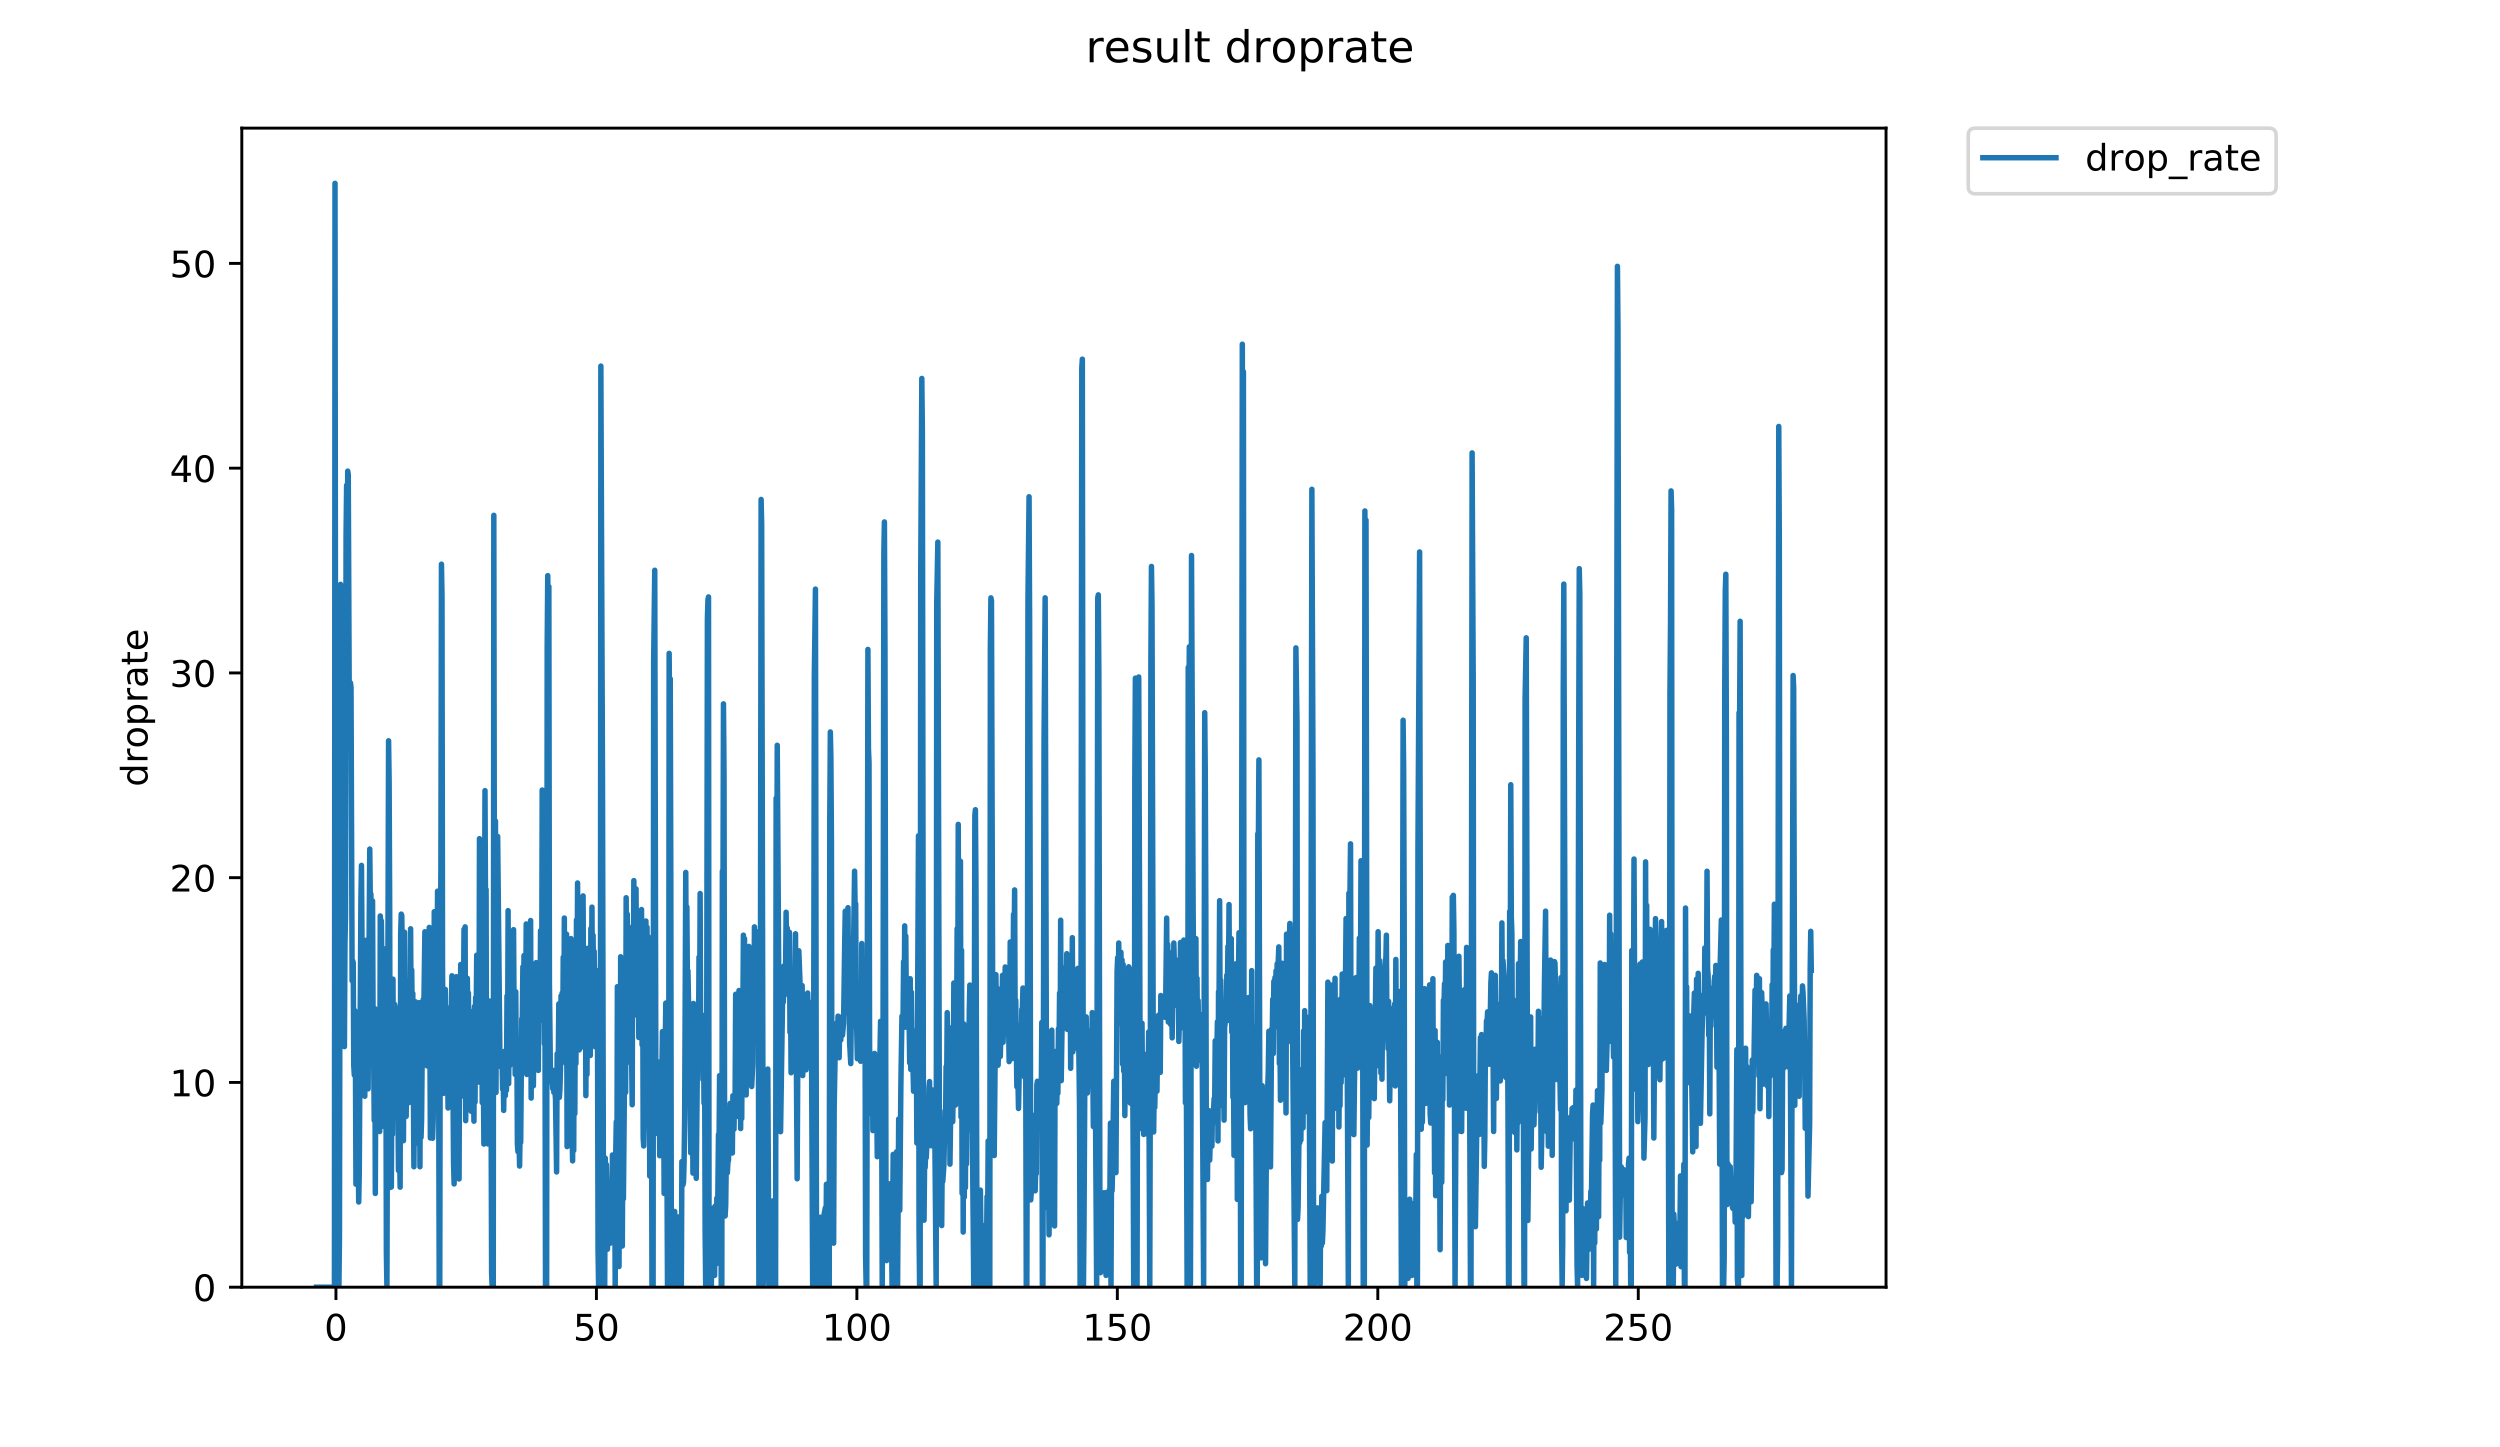 <?xml version="1.0" encoding="utf-8" standalone="no"?>
<!DOCTYPE svg PUBLIC "-//W3C//DTD SVG 1.1//EN"
  "http://www.w3.org/Graphics/SVG/1.1/DTD/svg11.dtd">
<!-- Created with matplotlib (https://matplotlib.org/) -->
<svg height="396pt" version="1.1" viewBox="0 0 684 396" width="684pt" xmlns="http://www.w3.org/2000/svg" xmlns:xlink="http://www.w3.org/1999/xlink">
 <defs>
  <style type="text/css">
*{stroke-linecap:butt;stroke-linejoin:round;}
  </style>
 </defs>
 <g id="figure_1">
  <g id="patch_1">
   <path d="M 0 396 
L 684 396 
L 684 0 
L 0 0 
z
" style="fill:#ffffff;"/>
  </g>
  <g id="axes_1">
   <g id="patch_2">
    <path d="M 66.159 352.174 
L 516.019 352.174 
L 516.019 35.062 
L 66.159 35.062 
z
" style="fill:#ffffff;"/>
   </g>
   <g id="matplotlib.axis_1">
    <g id="xtick_1">
     <g id="line2d_1">
      <defs>
       <path d="M 0 0 
L 0 3.5 
" id="m3145ab454d" style="stroke:#000000;stroke-width:0.8;"/>
      </defs>
      <g>
       <use style="stroke:#000000;stroke-width:0.8;" x="91.915" xlink:href="#m3145ab454d" y="352.174"/>
      </g>
     </g>
     <g id="text_1">
      <!-- 0 -->
      <defs>
       <path d="M 31.781 66.406 
Q 24.172 66.406 20.328 58.906 
Q 16.5 51.422 16.5 36.375 
Q 16.5 21.391 20.328 13.891 
Q 24.172 6.391 31.781 6.391 
Q 39.453 6.391 43.281 13.891 
Q 47.125 21.391 47.125 36.375 
Q 47.125 51.422 43.281 58.906 
Q 39.453 66.406 31.781 66.406 
z
M 31.781 74.219 
Q 44.047 74.219 50.516 64.516 
Q 56.984 54.828 56.984 36.375 
Q 56.984 17.969 50.516 8.266 
Q 44.047 -1.422 31.781 -1.422 
Q 19.531 -1.422 13.062 8.266 
Q 6.594 17.969 6.594 36.375 
Q 6.594 54.828 13.062 64.516 
Q 19.531 74.219 31.781 74.219 
z
" id="DejaVuSans-48"/>
      </defs>
      <g transform="translate(88.734 366.773)scale(0.1 -0.1)">
       <use xlink:href="#DejaVuSans-48"/>
      </g>
     </g>
    </g>
    <g id="xtick_2">
     <g id="line2d_2">
      <g>
       <use style="stroke:#000000;stroke-width:0.8;" x="163.178" xlink:href="#m3145ab454d" y="352.174"/>
      </g>
     </g>
     <g id="text_2">
      <!-- 50 -->
      <defs>
       <path d="M 10.797 72.906 
L 49.516 72.906 
L 49.516 64.594 
L 19.828 64.594 
L 19.828 46.734 
Q 21.969 47.469 24.109 47.828 
Q 26.266 48.188 28.422 48.188 
Q 40.625 48.188 47.75 41.5 
Q 54.891 34.812 54.891 23.391 
Q 54.891 11.625 47.562 5.094 
Q 40.234 -1.422 26.906 -1.422 
Q 22.312 -1.422 17.547 -0.641 
Q 12.797 0.141 7.719 1.703 
L 7.719 11.625 
Q 12.109 9.234 16.797 8.062 
Q 21.484 6.891 26.703 6.891 
Q 35.156 6.891 40.078 11.328 
Q 45.016 15.766 45.016 23.391 
Q 45.016 31 40.078 35.438 
Q 35.156 39.891 26.703 39.891 
Q 22.75 39.891 18.812 39.016 
Q 14.891 38.141 10.797 36.281 
z
" id="DejaVuSans-53"/>
      </defs>
      <g transform="translate(156.815 366.773)scale(0.1 -0.1)">
       <use xlink:href="#DejaVuSans-53"/>
       <use x="63.623" xlink:href="#DejaVuSans-48"/>
      </g>
     </g>
    </g>
    <g id="xtick_3">
     <g id="line2d_3">
      <g>
       <use style="stroke:#000000;stroke-width:0.8;" x="234.441" xlink:href="#m3145ab454d" y="352.174"/>
      </g>
     </g>
     <g id="text_3">
      <!-- 100 -->
      <defs>
       <path d="M 12.406 8.297 
L 28.516 8.297 
L 28.516 63.922 
L 10.984 60.406 
L 10.984 69.391 
L 28.422 72.906 
L 38.281 72.906 
L 38.281 8.297 
L 54.391 8.297 
L 54.391 0 
L 12.406 0 
z
" id="DejaVuSans-49"/>
      </defs>
      <g transform="translate(224.897 366.773)scale(0.1 -0.1)">
       <use xlink:href="#DejaVuSans-49"/>
       <use x="63.623" xlink:href="#DejaVuSans-48"/>
       <use x="127.246" xlink:href="#DejaVuSans-48"/>
      </g>
     </g>
    </g>
    <g id="xtick_4">
     <g id="line2d_4">
      <g>
       <use style="stroke:#000000;stroke-width:0.8;" x="305.703" xlink:href="#m3145ab454d" y="352.174"/>
      </g>
     </g>
     <g id="text_4">
      <!-- 150 -->
      <g transform="translate(296.16 366.773)scale(0.1 -0.1)">
       <use xlink:href="#DejaVuSans-49"/>
       <use x="63.623" xlink:href="#DejaVuSans-53"/>
       <use x="127.246" xlink:href="#DejaVuSans-48"/>
      </g>
     </g>
    </g>
    <g id="xtick_5">
     <g id="line2d_5">
      <g>
       <use style="stroke:#000000;stroke-width:0.8;" x="376.966" xlink:href="#m3145ab454d" y="352.174"/>
      </g>
     </g>
     <g id="text_5">
      <!-- 200 -->
      <defs>
       <path d="M 19.188 8.297 
L 53.609 8.297 
L 53.609 0 
L 7.328 0 
L 7.328 8.297 
Q 12.938 14.109 22.625 23.891 
Q 32.328 33.688 34.812 36.531 
Q 39.547 41.844 41.422 45.531 
Q 43.312 49.219 43.312 52.781 
Q 43.312 58.594 39.234 62.25 
Q 35.156 65.922 28.609 65.922 
Q 23.969 65.922 18.812 64.312 
Q 13.672 62.703 7.812 59.422 
L 7.812 69.391 
Q 13.766 71.781 18.938 73 
Q 24.125 74.219 28.422 74.219 
Q 39.75 74.219 46.484 68.547 
Q 53.219 62.891 53.219 53.422 
Q 53.219 48.922 51.531 44.891 
Q 49.859 40.875 45.406 35.406 
Q 44.188 33.984 37.641 27.219 
Q 31.109 20.453 19.188 8.297 
z
" id="DejaVuSans-50"/>
      </defs>
      <g transform="translate(367.423 366.773)scale(0.1 -0.1)">
       <use xlink:href="#DejaVuSans-50"/>
       <use x="63.623" xlink:href="#DejaVuSans-48"/>
       <use x="127.246" xlink:href="#DejaVuSans-48"/>
      </g>
     </g>
    </g>
    <g id="xtick_6">
     <g id="line2d_6">
      <g>
       <use style="stroke:#000000;stroke-width:0.8;" x="448.229" xlink:href="#m3145ab454d" y="352.174"/>
      </g>
     </g>
     <g id="text_6">
      <!-- 250 -->
      <g transform="translate(438.685 366.773)scale(0.1 -0.1)">
       <use xlink:href="#DejaVuSans-50"/>
       <use x="63.623" xlink:href="#DejaVuSans-53"/>
       <use x="127.246" xlink:href="#DejaVuSans-48"/>
      </g>
     </g>
    </g>
   </g>
   <g id="matplotlib.axis_2">
    <g id="ytick_1">
     <g id="line2d_7">
      <defs>
       <path d="M 0 0 
L -3.5 0 
" id="m6e5985fcd1" style="stroke:#000000;stroke-width:0.8;"/>
      </defs>
      <g>
       <use style="stroke:#000000;stroke-width:0.8;" x="66.159" xlink:href="#m6e5985fcd1" y="352.174"/>
      </g>
     </g>
     <g id="text_7">
      <!-- 0 -->
      <g transform="translate(52.796 355.973)scale(0.1 -0.1)">
       <use xlink:href="#DejaVuSans-48"/>
      </g>
     </g>
    </g>
    <g id="ytick_2">
     <g id="line2d_8">
      <g>
       <use style="stroke:#000000;stroke-width:0.8;" x="66.159" xlink:href="#m6e5985fcd1" y="296.153"/>
      </g>
     </g>
     <g id="text_8">
      <!-- 10 -->
      <g transform="translate(46.434 299.953)scale(0.1 -0.1)">
       <use xlink:href="#DejaVuSans-49"/>
       <use x="63.623" xlink:href="#DejaVuSans-48"/>
      </g>
     </g>
    </g>
    <g id="ytick_3">
     <g id="line2d_9">
      <g>
       <use style="stroke:#000000;stroke-width:0.8;" x="66.159" xlink:href="#m6e5985fcd1" y="240.133"/>
      </g>
     </g>
     <g id="text_9">
      <!-- 20 -->
      <g transform="translate(46.434 243.932)scale(0.1 -0.1)">
       <use xlink:href="#DejaVuSans-50"/>
       <use x="63.623" xlink:href="#DejaVuSans-48"/>
      </g>
     </g>
    </g>
    <g id="ytick_4">
     <g id="line2d_10">
      <g>
       <use style="stroke:#000000;stroke-width:0.8;" x="66.159" xlink:href="#m6e5985fcd1" y="184.112"/>
      </g>
     </g>
     <g id="text_10">
      <!-- 30 -->
      <defs>
       <path d="M 40.578 39.312 
Q 47.656 37.797 51.625 33 
Q 55.609 28.219 55.609 21.188 
Q 55.609 10.406 48.188 4.484 
Q 40.766 -1.422 27.094 -1.422 
Q 22.516 -1.422 17.656 -0.516 
Q 12.797 0.391 7.625 2.203 
L 7.625 11.719 
Q 11.719 9.328 16.594 8.109 
Q 21.484 6.891 26.812 6.891 
Q 36.078 6.891 40.938 10.547 
Q 45.797 14.203 45.797 21.188 
Q 45.797 27.641 41.281 31.266 
Q 36.766 34.906 28.719 34.906 
L 20.219 34.906 
L 20.219 43.016 
L 29.109 43.016 
Q 36.375 43.016 40.234 45.922 
Q 44.094 48.828 44.094 54.297 
Q 44.094 59.906 40.109 62.906 
Q 36.141 65.922 28.719 65.922 
Q 24.656 65.922 20.016 65.031 
Q 15.375 64.156 9.812 62.312 
L 9.812 71.094 
Q 15.438 72.656 20.344 73.438 
Q 25.25 74.219 29.594 74.219 
Q 40.828 74.219 47.359 69.109 
Q 53.906 64.016 53.906 55.328 
Q 53.906 49.266 50.438 45.094 
Q 46.969 40.922 40.578 39.312 
z
" id="DejaVuSans-51"/>
      </defs>
      <g transform="translate(46.434 187.911)scale(0.1 -0.1)">
       <use xlink:href="#DejaVuSans-51"/>
       <use x="63.623" xlink:href="#DejaVuSans-48"/>
      </g>
     </g>
    </g>
    <g id="ytick_5">
     <g id="line2d_11">
      <g>
       <use style="stroke:#000000;stroke-width:0.8;" x="66.159" xlink:href="#m6e5985fcd1" y="128.091"/>
      </g>
     </g>
     <g id="text_11">
      <!-- 40 -->
      <defs>
       <path d="M 37.797 64.312 
L 12.891 25.391 
L 37.797 25.391 
z
M 35.203 72.906 
L 47.609 72.906 
L 47.609 25.391 
L 58.016 25.391 
L 58.016 17.188 
L 47.609 17.188 
L 47.609 0 
L 37.797 0 
L 37.797 17.188 
L 4.891 17.188 
L 4.891 26.703 
z
" id="DejaVuSans-52"/>
      </defs>
      <g transform="translate(46.434 131.891)scale(0.1 -0.1)">
       <use xlink:href="#DejaVuSans-52"/>
       <use x="63.623" xlink:href="#DejaVuSans-48"/>
      </g>
     </g>
    </g>
    <g id="ytick_6">
     <g id="line2d_12">
      <g>
       <use style="stroke:#000000;stroke-width:0.8;" x="66.159" xlink:href="#m6e5985fcd1" y="72.071"/>
      </g>
     </g>
     <g id="text_12">
      <!-- 50 -->
      <g transform="translate(46.434 75.87)scale(0.1 -0.1)">
       <use xlink:href="#DejaVuSans-53"/>
       <use x="63.623" xlink:href="#DejaVuSans-48"/>
      </g>
     </g>
    </g>
    <g id="text_13">
     <!-- droprate -->
     <defs>
      <path d="M 45.406 46.391 
L 45.406 75.984 
L 54.391 75.984 
L 54.391 0 
L 45.406 0 
L 45.406 8.203 
Q 42.578 3.328 38.25 0.953 
Q 33.938 -1.422 27.875 -1.422 
Q 17.969 -1.422 11.734 6.484 
Q 5.516 14.406 5.516 27.297 
Q 5.516 40.188 11.734 48.094 
Q 17.969 56 27.875 56 
Q 33.938 56 38.25 53.625 
Q 42.578 51.266 45.406 46.391 
z
M 14.797 27.297 
Q 14.797 17.391 18.875 11.75 
Q 22.953 6.109 30.078 6.109 
Q 37.203 6.109 41.297 11.75 
Q 45.406 17.391 45.406 27.297 
Q 45.406 37.203 41.297 42.844 
Q 37.203 48.484 30.078 48.484 
Q 22.953 48.484 18.875 42.844 
Q 14.797 37.203 14.797 27.297 
z
" id="DejaVuSans-100"/>
      <path d="M 41.109 46.297 
Q 39.594 47.172 37.812 47.578 
Q 36.031 48 33.891 48 
Q 26.266 48 22.188 43.047 
Q 18.109 38.094 18.109 28.812 
L 18.109 0 
L 9.078 0 
L 9.078 54.688 
L 18.109 54.688 
L 18.109 46.188 
Q 20.953 51.172 25.484 53.578 
Q 30.031 56 36.531 56 
Q 37.453 56 38.578 55.875 
Q 39.703 55.766 41.062 55.516 
z
" id="DejaVuSans-114"/>
      <path d="M 30.609 48.391 
Q 23.391 48.391 19.188 42.75 
Q 14.984 37.109 14.984 27.297 
Q 14.984 17.484 19.156 11.844 
Q 23.344 6.203 30.609 6.203 
Q 37.797 6.203 41.984 11.859 
Q 46.188 17.531 46.188 27.297 
Q 46.188 37.016 41.984 42.703 
Q 37.797 48.391 30.609 48.391 
z
M 30.609 56 
Q 42.328 56 49.016 48.375 
Q 55.719 40.766 55.719 27.297 
Q 55.719 13.875 49.016 6.219 
Q 42.328 -1.422 30.609 -1.422 
Q 18.844 -1.422 12.172 6.219 
Q 5.516 13.875 5.516 27.297 
Q 5.516 40.766 12.172 48.375 
Q 18.844 56 30.609 56 
z
" id="DejaVuSans-111"/>
      <path d="M 18.109 8.203 
L 18.109 -20.797 
L 9.078 -20.797 
L 9.078 54.688 
L 18.109 54.688 
L 18.109 46.391 
Q 20.953 51.266 25.266 53.625 
Q 29.594 56 35.594 56 
Q 45.562 56 51.781 48.094 
Q 58.016 40.188 58.016 27.297 
Q 58.016 14.406 51.781 6.484 
Q 45.562 -1.422 35.594 -1.422 
Q 29.594 -1.422 25.266 0.953 
Q 20.953 3.328 18.109 8.203 
z
M 48.688 27.297 
Q 48.688 37.203 44.609 42.844 
Q 40.531 48.484 33.406 48.484 
Q 26.266 48.484 22.188 42.844 
Q 18.109 37.203 18.109 27.297 
Q 18.109 17.391 22.188 11.75 
Q 26.266 6.109 33.406 6.109 
Q 40.531 6.109 44.609 11.75 
Q 48.688 17.391 48.688 27.297 
z
" id="DejaVuSans-112"/>
      <path d="M 34.281 27.484 
Q 23.391 27.484 19.188 25 
Q 14.984 22.516 14.984 16.5 
Q 14.984 11.719 18.141 8.906 
Q 21.297 6.109 26.703 6.109 
Q 34.188 6.109 38.703 11.406 
Q 43.219 16.703 43.219 25.484 
L 43.219 27.484 
z
M 52.203 31.203 
L 52.203 0 
L 43.219 0 
L 43.219 8.297 
Q 40.141 3.328 35.547 0.953 
Q 30.953 -1.422 24.312 -1.422 
Q 15.922 -1.422 10.953 3.297 
Q 6 8.016 6 15.922 
Q 6 25.141 12.172 29.828 
Q 18.359 34.516 30.609 34.516 
L 43.219 34.516 
L 43.219 35.406 
Q 43.219 41.609 39.141 45 
Q 35.062 48.391 27.688 48.391 
Q 23 48.391 18.547 47.266 
Q 14.109 46.141 10.016 43.891 
L 10.016 52.203 
Q 14.938 54.109 19.578 55.047 
Q 24.219 56 28.609 56 
Q 40.484 56 46.344 49.844 
Q 52.203 43.703 52.203 31.203 
z
" id="DejaVuSans-97"/>
      <path d="M 18.312 70.219 
L 18.312 54.688 
L 36.812 54.688 
L 36.812 47.703 
L 18.312 47.703 
L 18.312 18.016 
Q 18.312 11.328 20.141 9.422 
Q 21.969 7.516 27.594 7.516 
L 36.812 7.516 
L 36.812 0 
L 27.594 0 
Q 17.188 0 13.234 3.875 
Q 9.281 7.766 9.281 18.016 
L 9.281 47.703 
L 2.688 47.703 
L 2.688 54.688 
L 9.281 54.688 
L 9.281 70.219 
z
" id="DejaVuSans-116"/>
      <path d="M 56.203 29.594 
L 56.203 25.203 
L 14.891 25.203 
Q 15.484 15.922 20.484 11.062 
Q 25.484 6.203 34.422 6.203 
Q 39.594 6.203 44.453 7.469 
Q 49.312 8.734 54.109 11.281 
L 54.109 2.781 
Q 49.266 0.734 44.188 -0.344 
Q 39.109 -1.422 33.891 -1.422 
Q 20.797 -1.422 13.156 6.188 
Q 5.516 13.812 5.516 26.812 
Q 5.516 40.234 12.766 48.109 
Q 20.016 56 32.328 56 
Q 43.359 56 49.781 48.891 
Q 56.203 41.797 56.203 29.594 
z
M 47.219 32.234 
Q 47.125 39.594 43.094 43.984 
Q 39.062 48.391 32.422 48.391 
Q 24.906 48.391 20.391 44.141 
Q 15.875 39.891 15.188 32.172 
z
" id="DejaVuSans-101"/>
     </defs>
     <g transform="translate(40.354 215.236)rotate(-90)scale(0.1 -0.1)">
      <use xlink:href="#DejaVuSans-100"/>
      <use x="63.477" xlink:href="#DejaVuSans-114"/>
      <use x="104.559" xlink:href="#DejaVuSans-111"/>
      <use x="165.74" xlink:href="#DejaVuSans-112"/>
      <use x="229.217" xlink:href="#DejaVuSans-114"/>
      <use x="270.33" xlink:href="#DejaVuSans-97"/>
      <use x="331.609" xlink:href="#DejaVuSans-116"/>
      <use x="370.818" xlink:href="#DejaVuSans-101"/>
     </g>
    </g>
   </g>
   <g id="line2d_13">
    <path clip-path="url(#p46af2be180)" d="M 86.607 352.174 
L 91.502 352.174 
L 91.656 50.163 
L 91.97 352.174 
L 92.273 352.174 
L 92.424 351.372 
L 92.574 352.174 
L 92.724 352.174 
L 92.876 338.704 
L 93.178 159.876 
L 93.328 160.884 
L 93.63 280.744 
L 93.933 284.149 
L 94.083 275.015 
L 94.233 286.362 
L 94.383 258.001 
L 94.534 250.682 
L 94.684 146.417 
L 94.835 132.753 
L 94.985 194.415 
L 95.134 128.897 
L 95.285 129.857 
L 95.586 199.9 
L 95.736 196.339 
L 95.887 186.841 
L 96.039 188.017 
L 96.34 268.345 
L 96.49 262.831 
L 96.639 263.381 
L 96.789 291.546 
L 96.939 294.138 
L 97.088 276.514 
L 97.238 288.496 
L 97.388 324.003 
L 97.541 309.204 
L 97.694 306.346 
L 97.845 319.456 
L 97.996 316.161 
L 98.146 328.866 
L 98.296 320.783 
L 98.747 245.775 
L 98.898 236.767 
L 99.201 279.347 
L 99.504 294.002 
L 99.655 282.148 
L 99.806 299.931 
L 99.958 270.116 
L 100.108 282.249 
L 100.263 257.237 
L 100.414 269.744 
L 100.564 292.612 
L 100.715 297.909 
L 101.017 252.653 
L 101.168 232.301 
L 101.319 246.836 
L 101.471 244.595 
L 101.623 258.674 
L 101.776 256.955 
L 101.927 246.49 
L 102.082 279.889 
L 102.232 288.15 
L 102.384 306.557 
L 102.534 275.928 
L 102.685 326.528 
L 102.835 288.587 
L 102.984 285.079 
L 103.136 301.611 
L 103.286 290.286 
L 103.435 308.647 
L 103.586 308.032 
L 103.737 285.368 
L 103.887 309.576 
L 104.04 250.607 
L 104.19 252.653 
L 104.343 251.968 
L 104.496 266.049 
L 104.647 304.088 
L 104.8 303.255 
L 104.954 308.175 
L 105.255 275.346 
L 105.407 259.604 
L 105.557 274.211 
L 105.71 342.694 
L 105.862 352.174 
L 106.313 202.678 
L 106.467 213.705 
L 106.619 248.727 
L 106.768 324.886 
L 106.919 311.359 
L 107.07 324.768 
L 107.22 293.501 
L 107.371 310.38 
L 107.521 267.902 
L 107.671 303.076 
L 107.821 278.017 
L 107.971 274.793 
L 108.121 275.709 
L 108.272 290.286 
L 108.422 283.856 
L 108.573 294.305 
L 108.723 287.875 
L 109.025 320.254 
L 109.175 313.539 
L 109.325 315.149 
L 109.475 324.808 
L 109.625 255.448 
L 109.776 250.099 
L 109.926 250.465 
L 110.076 261.221 
L 110.378 312.102 
L 110.68 255.061 
L 110.83 302.127 
L 110.98 299.127 
L 111.13 305.423 
L 111.281 287.164 
L 111.431 295.027 
L 111.581 287.69 
L 111.882 301.683 
L 112.039 268.066 
L 112.19 273.283 
L 112.34 254.118 
L 112.492 280.044 
L 112.642 265.37 
L 112.792 278.017 
L 112.942 271.8 
L 113.244 319.221 
L 113.544 274.099 
L 113.694 274.099 
L 113.844 285.272 
L 113.994 280.435 
L 114.144 312.791 
L 114.294 301.32 
L 114.445 278.124 
L 114.596 284.052 
L 114.746 274.323 
L 114.897 319.221 
L 115.047 282.148 
L 115.197 311.183 
L 115.347 306.295 
L 115.497 290.197 
L 115.647 286.078 
L 115.798 273.408 
L 115.949 276.839 
L 116.249 254.922 
L 116.549 282.148 
L 116.7 274.211 
L 116.85 291.633 
L 117 274.211 
L 117.15 278.336 
L 117.301 258.137 
L 117.452 253.738 
L 117.754 311.359 
L 117.908 310.356 
L 118.211 289.31 
L 118.362 311.417 
L 118.513 306.427 
L 118.663 295.109 
L 118.813 249.443 
L 118.963 282.048 
L 119.114 256.529 
L 119.265 296.875 
L 119.566 268.585 
L 119.716 243.825 
L 120.016 293.247 
L 120.167 352.174 
L 120.32 352.174 
L 120.474 259.344 
L 120.628 238.087 
L 120.78 154.361 
L 120.93 163.024 
L 121.081 266.174 
L 121.381 299.127 
L 121.532 277.426 
L 121.683 276.255 
L 121.834 270.705 
L 121.984 288.77 
L 122.135 292.066 
L 122.286 284.853 
L 122.436 289.392 
L 122.587 303.146 
L 122.887 275.819 
L 123.19 292.783 
L 123.643 266.978 
L 123.794 279.034 
L 124.093 318.32 
L 124.243 323.922 
L 124.394 314.29 
L 124.546 320.299 
L 124.848 267.221 
L 124.998 268.465 
L 125.148 303.076 
L 125.299 292.066 
L 125.601 322.563 
L 125.751 280.846 
L 125.902 281.546 
L 126.053 263.889 
L 126.203 299.931 
L 126.353 281.343 
L 126.504 295.912 
L 126.654 268.585 
L 126.804 274.099 
L 126.955 254.258 
L 127.106 297.676 
L 127.256 253.597 
L 127.408 306.622 
L 127.559 289.041 
L 127.709 298.246 
L 127.859 267.66 
L 128.009 279.629 
L 128.159 271.685 
L 128.31 293.417 
L 128.46 276.514 
L 128.611 300.155 
L 128.763 293.289 
L 128.916 304.044 
L 129.068 283.837 
L 129.218 294.862 
L 129.368 285.272 
L 129.669 306.752 
L 129.82 275.346 
L 129.974 301.534 
L 130.124 272.945 
L 130.275 279.139 
L 130.427 261.33 
L 130.578 289.131 
L 130.73 294.553 
L 130.881 291.611 
L 131.031 296.073 
L 131.184 229.455 
L 131.334 251.337 
L 131.485 243.334 
L 131.636 251.994 
L 131.938 301.683 
L 132.088 273.987 
L 132.391 313.016 
L 132.693 216.318 
L 132.843 248.343 
L 132.994 243.334 
L 133.145 312.045 
L 133.296 273.969 
L 133.447 312.96 
L 133.747 281.946 
L 133.897 273.874 
L 134.046 292.44 
L 134.2 292.83 
L 134.352 299.951 
L 134.504 348.311 
L 134.656 352.174 
L 134.957 352.174 
L 135.107 140.988 
L 135.257 243.2 
L 135.407 254.782 
L 135.557 224.634 
L 135.706 298.898 
L 135.857 255.725 
L 136.007 253.172 
L 136.157 228.848 
L 136.758 287.257 
L 137.058 291.894 
L 137.209 290.286 
L 137.36 290.375 
L 137.511 297.986 
L 137.662 293.501 
L 137.811 303.811 
L 137.961 290.826 
L 138.111 287.597 
L 138.261 299.781 
L 138.412 287.967 
L 138.562 298.324 
L 138.714 272.486 
L 138.864 292.697 
L 139.014 249.148 
L 139.164 296.476 
L 139.313 278.718 
L 139.463 291.546 
L 139.613 268.911 
L 139.762 278.718 
L 139.912 255.977 
L 140.061 281.037 
L 140.213 272.03 
L 140.362 290.108 
L 140.512 254.36 
L 140.661 279.42 
L 140.811 277.696 
L 140.96 293.971 
L 141.11 271.336 
L 141.259 290.737 
L 141.409 284.982 
L 141.56 313.016 
L 141.71 315.096 
L 141.859 304.548 
L 142.159 319.031 
L 142.308 309.268 
L 142.458 312.564 
L 142.757 278.718 
L 142.906 278.612 
L 143.058 264.517 
L 143.212 275.531 
L 143.365 261.436 
L 143.518 273.383 
L 143.671 266.171 
L 143.825 273.272 
L 143.975 252.796 
L 144.125 293.971 
L 144.274 268.911 
L 144.425 292.152 
L 144.575 270.645 
L 144.725 287.597 
L 144.875 264.188 
L 145.024 277.103 
L 145.175 251.851 
L 145.324 300.438 
L 145.474 265.802 
L 145.625 278.336 
L 145.774 267.294 
L 145.931 297.085 
L 146.086 281.173 
L 146.236 279.139 
L 146.385 266.609 
L 146.535 285.887 
L 146.685 263.381 
L 146.835 281.546 
L 147.136 287.071 
L 147.287 292.868 
L 147.437 267.221 
L 147.739 279.243 
L 147.889 254.642 
L 148.039 278.929 
L 148.192 277.005 
L 148.342 216.147 
L 148.643 255.338 
L 148.796 261.587 
L 148.948 285.615 
L 149.099 276.037 
L 149.249 352.174 
L 149.558 352.174 
L 149.71 176.611 
L 149.861 157.492 
L 150.014 169.395 
L 150.168 160.462 
L 150.319 268.824 
L 150.62 295.831 
L 150.771 293.753 
L 150.922 296.153 
L 151.073 294.388 
L 151.224 297.832 
L 151.375 292.868 
L 151.527 298.859 
L 151.682 296.7 
L 151.984 300.587 
L 152.284 320.647 
L 152.434 288.312 
L 152.585 291.438 
L 152.739 290.104 
L 152.89 274.656 
L 153.044 300.245 
L 153.196 297.986 
L 153.346 292.697 
L 153.496 272.49 
L 153.646 285.272 
L 153.796 271.685 
L 153.946 287.69 
L 154.096 261.896 
L 154.247 288.77 
L 154.4 251.179 
L 154.552 290.369 
L 154.703 255.863 
L 154.853 291.002 
L 155.003 255.587 
L 155.154 313.705 
L 155.305 278.652 
L 155.456 303.076 
L 155.606 278.336 
L 155.758 305.889 
L 155.909 283.349 
L 156.064 307.577 
L 156.214 256.803 
L 156.365 313.595 
L 156.515 309.576 
L 156.665 317.613 
L 156.815 278.929 
L 156.968 314.774 
L 157.119 268.383 
L 157.272 304.699 
L 157.422 272.718 
L 157.573 291.002 
L 157.723 251.707 
L 157.873 274.793 
L 158.023 241.586 
L 158.173 282.048 
L 158.326 259.069 
L 158.477 287.257 
L 158.627 266.855 
L 158.779 286.737 
L 158.93 256.412 
L 159.08 270.996 
L 159.231 246.733 
L 159.381 275.709 
L 159.531 245.123 
L 159.682 277.747 
L 159.834 259.736 
L 159.984 284.563 
L 160.136 263.971 
L 160.293 299.775 
L 160.444 267.464 
L 160.596 294.002 
L 160.747 259.472 
L 160.898 279.243 
L 161.049 261.87 
L 161.204 288.71 
L 161.355 263.05 
L 161.507 288.784 
L 161.659 254.018 
L 161.81 269.861 
L 161.96 248.193 
L 162.11 274.099 
L 162.26 255.863 
L 162.412 268.023 
L 162.563 260.271 
L 162.866 286.407 
L 163.17 265.495 
L 163.471 278.336 
L 163.625 342.065 
L 163.778 352.174 
L 164.245 352.174 
L 164.395 100.161 
L 164.845 213.533 
L 165.144 349.753 
L 165.295 328.799 
L 165.445 352.174 
L 165.596 316.86 
L 165.753 339.038 
L 165.903 318.61 
L 166.054 324.925 
L 166.206 341.785 
L 166.507 324.124 
L 166.657 332.857 
L 166.808 324.964 
L 166.959 340.153 
L 167.109 324.084 
L 167.261 336.99 
L 167.413 337.911 
L 167.563 316.006 
L 167.863 328.096 
L 168.015 325.877 
L 168.165 315.902 
L 168.315 352.174 
L 168.464 315.849 
L 168.614 306.905 
L 168.764 332.052 
L 168.914 269.957 
L 169.065 326.491 
L 169.214 290.019 
L 169.364 346.524 
L 169.514 311.755 
L 169.664 339.259 
L 169.813 261.766 
L 169.964 333.741 
L 170.114 310.259 
L 170.264 340.906 
L 170.414 311.006 
L 170.564 327.993 
L 171.016 278.275 
L 171.166 298.898 
L 171.315 245.622 
L 171.465 273.067 
L 171.616 250.099 
L 171.767 270.544 
L 171.917 270.763 
L 172.067 285.272 
L 172.216 260.959 
L 172.366 289.929 
L 172.516 269.957 
L 172.666 291.002 
L 172.816 290.019 
L 172.969 302.255 
L 173.119 253.456 
L 173.269 270.645 
L 173.419 240.939 
L 173.569 274.793 
L 173.72 245.735 
L 173.869 263.381 
L 174.019 243.2 
L 174.169 272.145 
L 174.319 252.08 
L 174.47 277.959 
L 174.62 254.782 
L 174.771 283.856 
L 174.92 258.537 
L 175.07 271.336 
L 175.22 253.694 
L 175.37 282.854 
L 175.519 248.851 
L 175.669 285.887 
L 175.819 258.001 
L 175.97 311.301 
L 176.12 313.539 
L 176.27 304.548 
L 176.57 255.725 
L 176.721 251.994 
L 176.871 272.49 
L 177.021 253.694 
L 177.171 285.983 
L 177.321 256.254 
L 177.471 295.831 
L 177.623 289.131 
L 177.773 321.763 
L 177.923 281.946 
L 178.073 273.067 
L 178.223 283.856 
L 178.375 352.174 
L 178.689 352.174 
L 178.839 180.911 
L 179.139 156.021 
L 179.441 297.363 
L 179.59 307.713 
L 179.74 301.32 
L 179.89 310.138 
L 180.041 290.551 
L 180.191 305.557 
L 180.342 293.585 
L 180.493 316.212 
L 180.644 313.705 
L 180.795 308.896 
L 180.946 295.434 
L 181.097 292.868 
L 181.248 282.249 
L 181.401 298.521 
L 181.555 295.683 
L 181.705 326.528 
L 181.859 291.334 
L 182.01 285.844 
L 182.16 274.434 
L 182.314 315.09 
L 182.469 316.233 
L 182.625 352.174 
L 182.927 352.174 
L 183.078 178.758 
L 183.23 198.737 
L 183.381 185.713 
L 183.532 240.133 
L 183.683 347.366 
L 183.834 352.174 
L 183.986 352.174 
L 184.14 348.246 
L 184.446 332.532 
L 184.598 331.455 
L 184.749 337.789 
L 184.9 350.576 
L 185.051 336.191 
L 185.202 336.947 
L 185.354 352.174 
L 185.505 332.967 
L 185.655 348.161 
L 185.807 344.992 
L 185.958 338.608 
L 186.11 344.982 
L 186.261 334.593 
L 186.412 352.174 
L 186.563 317.811 
L 186.715 318.705 
L 186.866 324.164 
L 187.017 323.364 
L 187.168 317.811 
L 187.319 305.823 
L 187.621 238.694 
L 187.772 268.263 
L 187.923 248.136 
L 188.074 269.062 
L 188.225 265.619 
L 188.376 273.857 
L 188.527 275.236 
L 188.982 315.413 
L 189.133 288.15 
L 189.284 314.56 
L 189.435 296.073 
L 189.586 320.963 
L 189.737 274.545 
L 189.888 306.492 
L 190.04 298.859 
L 190.189 318.369 
L 190.34 316.006 
L 190.49 322.393 
L 190.792 292.323 
L 190.943 287.443 
L 191.094 288.86 
L 191.246 261.87 
L 191.397 284.052 
L 191.553 244.472 
L 191.705 284.03 
L 191.861 280.493 
L 192.012 282.944 
L 192.163 277.747 
L 192.314 295.353 
L 192.465 280.948 
L 192.617 301.827 
L 192.767 283.954 
L 192.922 336.881 
L 193.081 352.174 
L 193.24 352.174 
L 193.545 169.152 
L 193.697 164.11 
L 193.849 163.322 
L 194.001 352.174 
L 194.151 352.174 
L 194.304 344.239 
L 194.461 346.78 
L 194.612 352.174 
L 194.915 330.658 
L 195.215 330.504 
L 195.366 332.081 
L 195.516 348.955 
L 195.669 329.988 
L 195.82 333.846 
L 195.971 345.772 
L 196.125 327.817 
L 196.275 338.491 
L 196.576 310.38 
L 196.726 313.484 
L 196.876 294.305 
L 197.027 340.118 
L 197.182 314.618 
L 197.334 352.174 
L 197.488 352.174 
L 197.639 238.344 
L 197.789 250.682 
L 197.939 192.576 
L 198.095 211.927 
L 198.245 309.819 
L 198.401 332.695 
L 198.552 329.766 
L 198.703 317.712 
L 198.854 314.614 
L 199.004 320.873 
L 199.156 318.006 
L 199.309 317.457 
L 199.611 307.841 
L 199.762 301.899 
L 200.068 309.021 
L 200.218 307.905 
L 200.369 315.465 
L 200.519 299.781 
L 200.67 302.627 
L 200.821 308.958 
L 200.974 299.729 
L 201.124 299.931 
L 201.278 272.032 
L 201.433 299.118 
L 201.584 276.255 
L 201.735 293.501 
L 201.885 278.23 
L 202.035 305.49 
L 202.186 270.996 
L 202.336 291.98 
L 202.486 271.8 
L 202.637 308.772 
L 202.787 275.126 
L 202.939 306.021 
L 203.091 275.674 
L 203.241 278.442 
L 203.392 255.863 
L 203.542 285.464 
L 203.693 256.803 
L 203.845 287.443 
L 203.996 276.363 
L 204.148 299.58 
L 204.301 267.199 
L 204.453 289.929 
L 204.604 267.705 
L 204.756 280.846 
L 204.906 258.94 
L 205.056 265.926 
L 205.206 259.611 
L 205.356 274.793 
L 205.506 275.709 
L 205.656 297.284 
L 205.961 291.075 
L 206.112 272.373 
L 206.263 279.941 
L 206.414 253.597 
L 206.569 278.73 
L 206.719 276.037 
L 206.869 269.27 
L 207.022 257.224 
L 207.177 269.906 
L 207.328 254.955 
L 207.478 270.31 
L 207.631 352.174 
L 207.938 352.174 
L 208.239 136.648 
L 208.391 143.391 
L 208.845 351.374 
L 208.997 334.693 
L 209.149 333.076 
L 209.301 329.032 
L 209.452 340.986 
L 209.603 340.17 
L 209.754 341.77 
L 209.906 334.643 
L 210.07 292.493 
L 210.374 352.174 
L 210.524 352.174 
L 210.676 334.618 
L 210.827 337.748 
L 210.979 335.487 
L 211.132 340.339 
L 211.284 352.174 
L 211.438 328.57 
L 211.592 345.897 
L 211.743 329.734 
L 212.05 352.174 
L 212.201 352.174 
L 212.35 218.369 
L 212.5 263.636 
L 212.651 203.908 
L 213.26 297.884 
L 213.411 301.827 
L 213.562 309.637 
L 214.167 269.744 
L 214.321 274.171 
L 214.475 264.299 
L 214.628 268.538 
L 214.778 264.016 
L 214.928 265.926 
L 215.079 249.59 
L 215.23 261.611 
L 215.382 253.878 
L 215.532 255.587 
L 215.834 272.373 
L 215.984 255.061 
L 216.135 282.449 
L 216.286 270.544 
L 216.437 293.501 
L 216.588 290.639 
L 216.739 291.525 
L 216.891 287.627 
L 217.042 292.238 
L 217.194 267.343 
L 217.344 282.249 
L 217.646 255.477 
L 218.099 322.521 
L 218.405 265.806 
L 218.556 260.14 
L 218.86 268.064 
L 219.013 284.823 
L 219.164 284.343 
L 219.315 282.648 
L 219.467 269.651 
L 219.623 294.276 
L 219.776 280.092 
L 220.079 278.547 
L 220.229 279.034 
L 220.381 272.259 
L 220.531 292.697 
L 220.832 288.059 
L 220.982 271.685 
L 221.134 277.161 
L 221.285 274.08 
L 221.435 283.052 
L 221.585 283.052 
L 221.736 278.929 
L 221.888 278.379 
L 222.039 287.967 
L 222.344 352.174 
L 222.5 352.174 
L 222.801 184.673 
L 223.106 161.176 
L 223.406 352.174 
L 223.706 352.174 
L 223.856 340.083 
L 224.007 338.53 
L 224.159 343.433 
L 224.31 333.715 
L 224.461 333.022 
L 224.611 338.491 
L 224.761 338.452 
L 224.911 347.331 
L 225.06 337.623 
L 225.21 352.174 
L 225.509 331.994 
L 225.81 330.473 
L 225.96 343.32 
L 226.11 324.003 
L 226.265 340.405 
L 226.42 338.929 
L 226.575 343.421 
L 226.728 352.174 
L 226.878 352.174 
L 227.028 224.196 
L 227.179 200.267 
L 227.329 207.293 
L 227.479 229.83 
L 227.631 316.263 
L 227.781 324.768 
L 227.931 309.515 
L 228.081 340.135 
L 228.233 302.697 
L 228.535 286.127 
L 228.685 286.173 
L 228.838 284.536 
L 228.988 279.838 
L 229.138 283.758 
L 229.288 278.017 
L 229.439 279.243 
L 229.589 289.392 
L 229.739 280.538 
L 230.042 284.536 
L 230.194 278.275 
L 230.503 283.226 
L 230.804 279.838 
L 231.109 258.015 
L 231.26 249.295 
L 231.411 264.142 
L 231.561 263.763 
L 231.712 268.585 
L 232.013 248.343 
L 232.163 277.319 
L 232.313 274.099 
L 232.463 285.368 
L 232.764 291.002 
L 232.915 276.839 
L 233.064 274.904 
L 233.214 264.188 
L 233.364 270.763 
L 233.813 238.357 
L 233.963 248.851 
L 234.113 247.236 
L 234.264 278.547 
L 234.414 282.249 
L 234.565 289.662 
L 234.716 272.145 
L 234.866 279.034 
L 235.017 270.88 
L 235.168 284.149 
L 235.32 281.353 
L 235.472 290.369 
L 235.624 288.514 
L 235.776 258.142 
L 235.926 280.538 
L 236.226 269.957 
L 236.375 269.031 
L 236.525 269.838 
L 236.675 279.525 
L 236.829 343.673 
L 236.985 352.174 
L 237.143 352.174 
L 237.459 177.683 
L 237.61 204.961 
L 237.762 208.552 
L 237.915 285.521 
L 238.067 302.184 
L 238.22 304.699 
L 238.37 291.807 
L 238.52 302.342 
L 238.671 289.662 
L 238.82 309.33 
L 238.97 289.211 
L 239.12 307.777 
L 239.269 288.22 
L 239.418 303.671 
L 239.569 289.392 
L 239.718 306.905 
L 239.868 300.363 
L 240.02 316.467 
L 240.173 315.142 
L 240.622 295.506 
L 240.921 279.42 
L 241.224 303.093 
L 241.376 352.174 
L 241.526 323.962 
L 241.826 150.888 
L 241.975 142.804 
L 242.125 176.756 
L 242.424 337.665 
L 242.574 344.899 
L 242.723 342.474 
L 243.024 330.411 
L 243.173 331.994 
L 243.323 344.102 
L 243.473 323.881 
L 243.772 339.24 
L 243.921 337.623 
L 244.071 352.174 
L 244.371 315.849 
L 244.521 324.003 
L 244.674 325.195 
L 244.825 321.85 
L 244.975 327.114 
L 245.124 327.114 
L 245.274 315.149 
L 245.424 318.271 
L 245.574 352.174 
L 245.874 306.163 
L 246.173 331.156 
L 246.473 297.204 
L 246.772 278.017 
L 246.922 281.037 
L 247.072 278.929 
L 247.223 263.087 
L 247.373 278.124 
L 247.523 253.314 
L 247.674 281.049 
L 247.824 256.116 
L 247.974 275.599 
L 248.126 272.259 
L 248.276 278.929 
L 248.426 274.904 
L 248.583 280.114 
L 248.739 280.114 
L 248.89 290.814 
L 249.04 267.781 
L 249.19 292.612 
L 249.34 271.453 
L 249.49 287.783 
L 249.641 284.66 
L 249.943 298.554 
L 250.095 297.111 
L 250.396 286.267 
L 250.546 291.894 
L 250.696 281.946 
L 250.846 312.734 
L 251.146 257.333 
L 251.296 228.67 
L 251.447 335.831 
L 251.602 352.174 
L 251.754 352.174 
L 251.906 158.011 
L 252.209 103.547 
L 252.361 117.891 
L 252.664 321.85 
L 252.816 333.846 
L 252.966 318.32 
L 253.117 319.456 
L 253.269 315.361 
L 253.419 316.759 
L 253.569 313.595 
L 253.869 300.735 
L 254.02 307.165 
L 254.171 297.676 
L 254.321 295.912 
L 254.622 311.242 
L 254.772 313.484 
L 254.922 305.49 
L 255.072 304.617 
L 255.229 298.234 
L 255.536 308.42 
L 255.687 301.756 
L 256.14 352.174 
L 256.291 164.903 
L 256.592 148.317 
L 257.045 320.071 
L 257.195 318.562 
L 257.345 323.156 
L 257.496 313.76 
L 257.647 335.32 
L 257.797 316.81 
L 257.948 323.24 
L 258.25 318.8 
L 258.551 303.95 
L 258.701 307.165 
L 258.851 291.807 
L 259.002 297.52 
L 259.153 277.054 
L 259.303 286.267 
L 259.456 280.961 
L 259.607 305.024 
L 259.758 289.392 
L 259.909 318.514 
L 260.21 296.875 
L 260.512 306.945 
L 260.664 306.881 
L 260.814 297.284 
L 260.965 268.943 
L 261.117 287.719 
L 261.267 270.075 
L 261.417 302.342 
L 261.57 295.756 
L 261.721 283.954 
L 261.873 254.059 
L 262.024 280.641 
L 262.174 225.547 
L 262.324 267.539 
L 262.475 246.232 
L 262.625 283.758 
L 262.776 235.632 
L 262.926 305.624 
L 263.078 259.998 
L 263.229 326.528 
L 263.379 281.241 
L 263.531 337.098 
L 263.683 280.148 
L 263.834 327.541 
L 263.985 287.164 
L 264.136 324.964 
L 264.288 299.655 
L 264.439 318.465 
L 264.591 294.249 
L 264.743 309.325 
L 264.898 305.883 
L 265.2 276.514 
L 265.351 269.507 
L 265.503 273.507 
L 265.655 285.426 
L 265.808 284.536 
L 266.418 352.174 
L 266.719 223.142 
L 266.87 221.539 
L 267.022 241.878 
L 267.325 352.174 
L 267.63 341.931 
L 267.783 345.043 
L 267.933 352.174 
L 268.237 325.613 
L 268.388 338.589 
L 268.54 339.496 
L 268.692 348.178 
L 268.845 336.371 
L 268.997 345.033 
L 269.148 337.789 
L 269.301 352.174 
L 269.45 335.247 
L 269.753 340.97 
L 269.904 341.77 
L 270.055 327.365 
L 270.206 336.969 
L 270.357 312.159 
L 270.659 352.174 
L 270.81 352.174 
L 270.962 177.159 
L 271.113 163.574 
L 271.266 164.382 
L 271.719 312.216 
L 271.87 279.347 
L 272.021 316.161 
L 272.475 266.665 
L 272.625 278.124 
L 272.777 270.328 
L 273.079 291.438 
L 273.381 282.349 
L 273.684 289.041 
L 273.835 282.548 
L 273.986 284.757 
L 274.287 266.855 
L 274.436 285.175 
L 275.036 264.566 
L 275.186 265.12 
L 275.337 266.297 
L 275.489 271.918 
L 275.639 282.148 
L 275.792 267.825 
L 276.094 290.463 
L 276.245 283.25 
L 276.395 257.73 
L 276.546 284.853 
L 276.696 278.124 
L 276.847 289.662 
L 276.997 263.763 
L 277.149 272.718 
L 277.3 250.173 
L 277.451 260.402 
L 277.603 243.489 
L 277.755 282.445 
L 277.906 273.633 
L 278.21 297.345 
L 278.36 292.526 
L 278.511 295.353 
L 278.662 303.286 
L 279.114 280.744 
L 279.266 280.455 
L 279.417 287.108 
L 279.569 276.146 
L 279.72 276.255 
L 279.872 270.328 
L 280.024 283.238 
L 280.177 275.423 
L 280.329 294.717 
L 280.482 285.521 
L 280.632 288.77 
L 280.787 352.174 
L 280.945 352.174 
L 281.097 286.027 
L 281.25 164.116 
L 281.552 135.912 
L 281.704 170.485 
L 282.007 328.302 
L 282.16 326.136 
L 282.31 318.271 
L 282.462 316.212 
L 282.613 305.158 
L 282.921 324.79 
L 283.072 321.936 
L 283.224 325.802 
L 283.375 319.409 
L 283.527 321.14 
L 283.677 296.875 
L 283.827 295.831 
L 283.978 297.754 
L 284.283 306.945 
L 284.586 299.655 
L 284.737 301.756 
L 284.888 299.279 
L 285.038 279.734 
L 285.194 352.174 
L 285.347 352.174 
L 285.65 202.361 
L 285.952 163.566 
L 286.404 330.411 
L 286.557 303.839 
L 286.709 317.908 
L 286.864 315.503 
L 287.015 337.851 
L 287.166 324.043 
L 287.316 329.669 
L 287.467 310.499 
L 287.618 316.161 
L 287.769 281.849 
L 287.921 308.532 
L 288.073 306.622 
L 288.223 332.912 
L 288.376 307.864 
L 288.528 335.416 
L 288.68 289.488 
L 288.83 300.808 
L 288.982 287.627 
L 289.134 301.899 
L 289.286 294.962 
L 289.436 299.127 
L 289.59 281.461 
L 289.742 288.695 
L 289.894 271.689 
L 290.048 289.052 
L 290.199 251.767 
L 290.349 295.669 
L 290.808 265.806 
L 290.96 267.27 
L 291.112 280.455 
L 291.264 266.908 
L 291.414 264.817 
L 291.565 270.075 
L 291.716 270.212 
L 291.869 260.922 
L 292.02 281.647 
L 292.322 275.346 
L 292.476 268.89 
L 292.627 277.267 
L 292.779 266.111 
L 292.932 292.293 
L 293.083 273.408 
L 293.234 281.647 
L 293.385 256.548 
L 293.536 287.783 
L 293.687 271.575 
L 293.839 281.252 
L 293.99 273.058 
L 294.142 286.737 
L 294.594 265.988 
L 294.747 265.683 
L 294.898 264.942 
L 295.359 303.116 
L 295.517 352.174 
L 295.675 352.174 
L 295.977 100.603 
L 296.127 98.267 
L 296.428 352.174 
L 296.579 336.191 
L 296.88 282.349 
L 297.033 294.575 
L 297.183 278.23 
L 297.484 299.051 
L 297.635 294.222 
L 297.785 282.953 
L 297.935 283.052 
L 298.085 282.148 
L 298.236 292.697 
L 298.537 284.563 
L 298.687 290.286 
L 298.838 277.054 
L 299.14 308.221 
L 299.29 283.758 
L 299.44 303.005 
L 299.591 283.954 
L 300.046 352.174 
L 300.347 163.566 
L 300.497 162.752 
L 300.647 184.756 
L 300.956 345.162 
L 301.108 348.207 
L 301.258 342.557 
L 301.409 343.32 
L 301.559 344.92 
L 301.709 340.118 
L 302.008 326.343 
L 302.158 331.965 
L 302.457 326.343 
L 302.607 348.955 
L 302.759 342.625 
L 302.91 328.932 
L 303.062 343.383 
L 303.364 325.84 
L 303.513 325.574 
L 303.665 326.601 
L 303.816 307.293 
L 303.967 352.174 
L 304.12 317.957 
L 304.271 325.802 
L 304.422 318.562 
L 304.723 295.831 
L 305.326 320.828 
L 305.633 265.866 
L 305.784 262.026 
L 305.935 273.857 
L 306.085 258.001 
L 306.237 273.395 
L 306.539 261.741 
L 306.689 260.548 
L 306.841 280.25 
L 306.993 262.636 
L 307.146 291.162 
L 307.297 263.889 
L 307.45 293.081 
L 307.602 282.747 
L 307.757 305.229 
L 307.91 281.361 
L 308.061 293.836 
L 308.211 290.375 
L 308.516 297.111 
L 308.82 264.517 
L 308.971 286.55 
L 309.121 287.071 
L 309.273 301.827 
L 309.725 265.245 
L 310.03 314.208 
L 310.183 352.174 
L 310.336 352.174 
L 310.486 211.719 
L 310.639 185.54 
L 310.791 341.337 
L 310.944 352.174 
L 311.096 352.174 
L 311.4 211.923 
L 311.552 185.22 
L 312.004 308.772 
L 312.154 286.884 
L 312.305 298.401 
L 312.457 279.966 
L 312.608 304.225 
L 312.759 291.002 
L 312.909 310.38 
L 313.059 301.466 
L 313.21 306.687 
L 313.36 304.548 
L 313.515 289.756 
L 313.666 294.305 
L 313.817 288.333 
L 313.967 310.32 
L 314.269 282.349 
L 314.579 352.174 
L 314.736 291.549 
L 314.886 180.42 
L 315.036 154.975 
L 315.187 165.706 
L 315.493 274.931 
L 315.643 309.698 
L 315.793 297.441 
L 315.943 303.005 
L 316.093 295.027 
L 316.393 294.944 
L 316.544 298.554 
L 316.694 286.884 
L 316.844 290.197 
L 316.995 277.747 
L 317.145 284.466 
L 317.295 278.823 
L 317.445 293.417 
L 317.595 272.375 
L 317.745 276.514 
L 318.744 278.336 
L 318.895 277.052 
L 319.197 251.193 
L 319.347 273.987 
L 319.498 258.406 
L 319.648 279.629 
L 319.8 260.533 
L 319.951 279.243 
L 320.104 263.554 
L 320.254 280.25 
L 320.556 272.718 
L 320.706 283.954 
L 320.858 272.832 
L 321.01 271.238 
L 321.162 258.008 
L 321.47 270.155 
L 321.62 267.221 
L 321.771 268.263 
L 321.921 262.702 
L 322.222 275.346 
L 322.373 268.383 
L 322.524 284.949 
L 322.676 279.555 
L 322.826 280.744 
L 322.976 257.866 
L 323.126 281.241 
L 323.276 270.645 
L 323.426 275.709 
L 323.576 265.802 
L 323.726 279.734 
L 323.877 257.197 
L 324.028 276.578 
L 324.18 261.87 
L 324.334 301.748 
L 324.484 266.543 
L 324.793 352.174 
L 324.945 352.174 
L 325.096 182.585 
L 325.246 200.636 
L 325.396 176.959 
L 325.547 320.117 
L 325.698 351.372 
L 325.847 306.97 
L 325.997 151.985 
L 326.447 249.658 
L 326.749 290.108 
L 326.902 276.792 
L 327.052 283.954 
L 327.203 256.803 
L 327.353 291.72 
L 327.503 267.66 
L 327.654 288.679 
L 327.804 273.745 
L 327.955 284.66 
L 328.107 277.374 
L 328.71 290.375 
L 328.86 278.017 
L 329.311 352.174 
L 329.611 194.994 
L 329.762 211.322 
L 329.913 248.788 
L 330.064 321.719 
L 330.214 307.165 
L 330.366 322.69 
L 330.517 305.225 
L 330.669 314.56 
L 330.819 303.88 
L 330.972 317.408 
L 331.275 306.752 
L 331.576 313.595 
L 331.727 304.019 
L 331.877 307.229 
L 332.177 300.587 
L 332.328 302.485 
L 332.479 284.757 
L 332.63 296.875 
L 332.784 284.793 
L 332.936 287.627 
L 333.087 279.555 
L 333.238 312.159 
L 333.389 271.344 
L 333.54 272.03 
L 333.69 246.429 
L 333.841 282.747 
L 333.992 268.143 
L 334.295 302.485 
L 334.445 292.783 
L 334.597 300.155 
L 334.748 293.037 
L 334.902 306.475 
L 335.053 281.151 
L 335.203 279.941 
L 335.506 275.999 
L 335.658 266.786 
L 335.809 270.777 
L 335.961 258.939 
L 336.112 268.263 
L 336.263 247.485 
L 336.414 279.243 
L 336.566 261.051 
L 336.718 275.455 
L 336.868 256.803 
L 337.019 282.349 
L 337.171 268.739 
L 337.322 300.229 
L 337.473 291.352 
L 337.624 316.109 
L 338.078 263.72 
L 338.229 275.015 
L 338.38 268.943 
L 338.531 328.165 
L 338.833 267.343 
L 338.984 255.2 
L 339.135 255.863 
L 339.285 273.52 
L 339.443 352.174 
L 339.595 352.174 
L 339.896 94.173 
L 340.047 162.775 
L 340.198 101.682 
L 340.349 276.255 
L 340.5 299.203 
L 340.651 301.683 
L 340.802 281.748 
L 340.955 290.194 
L 341.107 287.901 
L 341.257 283.152 
L 341.407 284.563 
L 341.558 272.945 
L 341.862 281.252 
L 342.012 304.889 
L 342.163 308.834 
L 342.313 295.027 
L 342.465 265.561 
L 342.616 295.19 
L 342.768 285.331 
L 342.919 300.882 
L 343.07 281.049 
L 343.22 296.875 
L 343.371 285.559 
L 343.522 292.868 
L 343.823 352.174 
L 343.982 352.174 
L 344.132 228.128 
L 344.283 231.845 
L 344.434 207.915 
L 344.736 321.719 
L 344.887 322.563 
L 345.038 344.16 
L 345.189 327.294 
L 345.34 297.033 
L 345.643 312.33 
L 345.794 340.986 
L 346.096 316.911 
L 346.247 345.753 
L 346.549 305.757 
L 346.705 316.383 
L 346.856 297.423 
L 347.007 292.697 
L 347.157 282.148 
L 347.609 319.268 
L 347.912 281.553 
L 348.062 285.368 
L 348.213 273.408 
L 348.367 288.263 
L 348.518 268.502 
L 348.669 281.151 
L 348.821 267.464 
L 348.973 273.395 
L 349.123 265.619 
L 349.273 279.734 
L 349.425 263.72 
L 349.575 266.733 
L 349.881 259.072 
L 350.031 291.002 
L 350.182 283.25 
L 350.333 301.028 
L 350.483 271.8 
L 350.635 286.55 
L 350.787 263.554 
L 350.939 289.929 
L 351.09 281.949 
L 351.24 296.636 
L 351.392 277.054 
L 351.546 282.246 
L 351.698 280.068 
L 351.851 304.497 
L 352 255.587 
L 352.15 276.995 
L 352.3 256.923 
L 352.449 266.609 
L 352.9 252.653 
L 353.05 266.733 
L 353.201 264.566 
L 353.35 285.175 
L 353.5 267.417 
L 354.257 352.174 
L 354.557 177.261 
L 354.856 197.774 
L 355.006 333.635 
L 355.156 330.379 
L 355.464 305.889 
L 355.614 312.678 
L 355.765 292.697 
L 355.915 311.929 
L 356.064 294.862 
L 356.214 307.777 
L 356.364 302.863 
L 356.513 308.585 
L 356.664 282.048 
L 356.814 303.88 
L 356.964 276.514 
L 357.114 303.95 
L 357.266 282.846 
L 357.417 304.156 
L 357.568 287.164 
L 357.719 302.485 
L 357.869 278.336 
L 358.019 302.271 
L 358.169 287.69 
L 358.475 352.174 
L 358.626 309.54 
L 358.928 133.87 
L 359.229 210.918 
L 359.38 335.344 
L 359.531 350.569 
L 359.682 352.174 
L 359.834 342.598 
L 359.984 348.955 
L 360.134 335.296 
L 360.435 330.473 
L 360.586 330.566 
L 360.737 343.346 
L 360.888 346.564 
L 361.038 333.662 
L 361.193 351.391 
L 361.344 330.628 
L 361.494 340.922 
L 361.645 327.294 
L 361.795 340.118 
L 361.946 336.947 
L 362.548 307.165 
L 362.7 314.774 
L 362.852 316.416 
L 363.003 325.764 
L 363.304 268.705 
L 363.456 278.652 
L 363.606 297.676 
L 363.757 295.109 
L 363.908 299.355 
L 364.058 288.587 
L 364.209 302.556 
L 364.359 269.507 
L 364.51 317.663 
L 364.661 280.744 
L 364.811 298.478 
L 364.962 271.113 
L 365.113 303.286 
L 365.263 267.66 
L 365.415 293.205 
L 365.569 293.869 
L 365.719 299.279 
L 365.87 292.952 
L 366.173 276.946 
L 366.324 308.346 
L 366.477 293.539 
L 366.628 302.556 
L 366.778 273.294 
L 366.929 296.233 
L 367.079 285.983 
L 367.228 266.486 
L 367.378 287.69 
L 367.528 270.645 
L 367.678 291.633 
L 367.827 294.055 
L 367.978 283.152 
L 368.285 251.306 
L 368.436 257.333 
L 368.902 352.174 
L 369.052 244.379 
L 369.203 257.469 
L 369.506 230.876 
L 369.657 300.081 
L 369.807 293.417 
L 369.958 298.783 
L 370.11 308.408 
L 370.261 297.754 
L 370.412 310.44 
L 370.713 285.559 
L 370.864 268.023 
L 371.015 267.464 
L 371.468 292.238 
L 371.619 273.633 
L 371.77 278.336 
L 371.921 256.666 
L 372.071 259.074 
L 372.221 267.539 
L 372.372 235.498 
L 372.523 288.86 
L 372.674 266.978 
L 372.826 279.069 
L 372.98 352.174 
L 373.282 352.174 
L 373.432 139.792 
L 373.584 168.369 
L 373.735 142.296 
L 374.039 313.293 
L 374.189 297.52 
L 374.49 305.757 
L 374.792 275.126 
L 374.942 287.164 
L 375.093 280.044 
L 375.244 283.25 
L 375.395 279.034 
L 375.549 297.252 
L 375.85 291.894 
L 376 300.587 
L 376.45 264.869 
L 376.6 291.633 
L 376.901 280.846 
L 377.051 254.922 
L 377.201 270.763 
L 377.353 262.669 
L 377.503 278.823 
L 377.653 273.52 
L 377.804 293.585 
L 377.956 281.252 
L 378.106 295.272 
L 378.256 278.017 
L 378.407 277.533 
L 378.557 273.408 
L 378.708 274.211 
L 378.861 264.469 
L 379.012 262.669 
L 379.162 262.831 
L 379.313 255.863 
L 379.465 283.545 
L 379.615 281.748 
L 379.767 286.923 
L 379.919 273.969 
L 380.223 301.174 
L 380.525 277.959 
L 380.676 278.652 
L 380.979 291.611 
L 381.136 276.135 
L 381.289 275.746 
L 381.441 283.14 
L 381.592 274.656 
L 381.744 297.111 
L 381.896 262.509 
L 382.048 283.042 
L 382.199 271.46 
L 382.355 285.167 
L 382.51 276.702 
L 382.662 287.108 
L 382.813 274.545 
L 382.964 273.745 
L 383.115 271.229 
L 383.422 352.174 
L 383.582 352.174 
L 383.887 197.052 
L 384.037 210.116 
L 384.188 252.796 
L 384.338 352.174 
L 384.64 332.884 
L 384.941 342.557 
L 385.092 336.122 
L 385.242 349.759 
L 385.694 328.096 
L 385.847 330.84 
L 385.997 343.346 
L 386.15 329.195 
L 386.3 348.964 
L 386.451 335.32 
L 386.601 344.92 
L 386.752 342.557 
L 386.902 329.702 
L 387.052 339.277 
L 387.352 331.994 
L 387.502 315.849 
L 387.651 352.174 
L 387.803 352.174 
L 387.953 231.613 
L 388.405 151.013 
L 388.706 305.024 
L 388.857 308.958 
L 389.008 287.875 
L 389.157 307.035 
L 389.46 274.412 
L 389.625 297.266 
L 389.776 270.494 
L 390.078 301.899 
L 390.229 287.967 
L 390.38 299.203 
L 390.53 287.164 
L 390.68 292.526 
L 390.83 278.336 
L 390.983 295.916 
L 391.135 269.454 
L 391.285 304.685 
L 391.439 307.263 
L 391.589 302.342 
L 391.739 272.49 
L 391.89 295.19 
L 392.041 267.781 
L 392.19 307.1 
L 392.344 286.5 
L 392.494 320.918 
L 392.644 281.946 
L 392.793 327.151 
L 393.093 314.235 
L 393.243 285.175 
L 393.396 319.733 
L 393.549 303.186 
L 393.704 320.005 
L 393.857 312.159 
L 394.011 341.917 
L 394.161 311.125 
L 394.312 315.413 
L 394.464 323.486 
L 394.615 288.951 
L 394.765 300.882 
L 394.916 273.633 
L 395.067 275.236 
L 395.217 269.151 
L 395.367 279.139 
L 395.525 263.191 
L 395.675 293.669 
L 395.826 263.468 
L 395.976 282.249 
L 396.127 258.672 
L 396.579 302.342 
L 396.73 289.662 
L 396.88 294.222 
L 397.032 294.002 
L 397.186 288.799 
L 397.337 245.43 
L 397.487 258.672 
L 397.637 244.969 
L 397.787 254.782 
L 398.102 352.174 
L 398.554 264.642 
L 398.704 294.305 
L 399.154 261.636 
L 399.604 309.515 
L 399.754 286.978 
L 399.905 309.576 
L 400.055 286.267 
L 400.205 303.146 
L 400.656 270.763 
L 400.806 283.052 
L 400.959 272.937 
L 401.109 303.216 
L 401.26 259.207 
L 401.865 285.464 
L 402.014 281.139 
L 402.316 352.174 
L 402.468 352.174 
L 402.769 123.912 
L 403.07 186.366 
L 403.22 332.052 
L 403.523 329.292 
L 403.677 335.628 
L 404.141 301.318 
L 404.293 309.143 
L 404.443 294.305 
L 404.594 307.968 
L 404.744 310.38 
L 405.044 283.856 
L 405.195 297.598 
L 405.345 283.052 
L 405.496 297.754 
L 405.646 286.078 
L 405.796 299.051 
L 405.947 298.324 
L 406.097 319.126 
L 406.247 311.125 
L 406.397 287.783 
L 406.55 290.282 
L 406.702 279.276 
L 406.853 280.148 
L 407.004 276.839 
L 407.154 284.66 
L 407.305 278.823 
L 407.455 291.177 
L 407.605 285.464 
L 407.906 268.824 
L 408.056 266.174 
L 408.207 290.375 
L 408.357 282.953 
L 408.507 289.302 
L 408.658 309.576 
L 408.808 281.241 
L 408.958 288.587 
L 409.108 266.855 
L 409.258 278.929 
L 409.41 300.524 
L 409.562 282.944 
L 409.712 288.679 
L 409.862 274.793 
L 410.012 277.211 
L 410.313 285.464 
L 410.463 295.75 
L 410.613 280.641 
L 410.763 282.148 
L 410.914 252.51 
L 411.065 272.832 
L 411.215 262.831 
L 411.521 267.15 
L 411.971 294.779 
L 412.121 280.538 
L 412.273 280.658 
L 412.424 279.451 
L 412.574 301.141 
L 412.733 352.174 
L 412.89 352.174 
L 413.042 249.377 
L 413.194 272.486 
L 413.345 214.705 
L 413.495 250.757 
L 413.646 255.338 
L 413.798 287.627 
L 413.949 273.408 
L 414.1 297.986 
L 414.403 309.819 
L 414.554 283.349 
L 414.705 303.356 
L 414.856 282.449 
L 415.007 314.614 
L 415.158 294.717 
L 415.309 307.229 
L 415.459 263.636 
L 415.609 281.343 
L 415.76 266.42 
L 415.911 269.626 
L 416.062 257.604 
L 416.212 278.336 
L 416.363 260.81 
L 416.514 287.35 
L 416.666 264.392 
L 416.969 352.174 
L 417.119 352.174 
L 417.27 191.085 
L 417.572 174.508 
L 418.026 333.924 
L 418.48 291.09 
L 418.631 306.427 
L 418.782 278.23 
L 418.931 314.344 
L 419.085 300.245 
L 419.239 307.263 
L 419.392 298.369 
L 419.544 300.743 
L 419.694 307.777 
L 419.845 301.101 
L 419.995 287.071 
L 420.453 295.19 
L 420.604 300.882 
L 420.755 297.033 
L 420.908 276.685 
L 421.06 291.783 
L 421.211 279.347 
L 421.362 304.225 
L 421.513 293.919 
L 421.664 319.362 
L 421.966 303.286 
L 422.117 278.547 
L 422.267 295.75 
L 422.568 268.345 
L 422.869 249.295 
L 423.02 279.243 
L 423.171 278.547 
L 423.322 309.758 
L 423.473 296.875 
L 423.624 313.595 
L 423.776 307.864 
L 423.928 309.02 
L 424.079 295.272 
L 424.23 262.669 
L 424.381 301.028 
L 424.532 269.626 
L 424.683 316.109 
L 424.984 265.495 
L 425.285 263.087 
L 425.436 263.468 
L 425.738 275.928 
L 425.889 295.353 
L 426.192 273.745 
L 426.342 273.745 
L 426.494 277.747 
L 426.949 303.564 
L 427.1 267.464 
L 427.252 337.992 
L 427.405 352.174 
L 427.556 340.209 
L 427.706 188.211 
L 427.856 159.804 
L 428.157 254.538 
L 428.308 327.365 
L 428.458 331.277 
L 428.759 306.295 
L 428.909 311.929 
L 429.06 312.791 
L 429.216 318.034 
L 429.368 328.369 
L 429.672 305.624 
L 429.823 310.44 
L 429.973 308.032 
L 430.124 303.286 
L 430.274 306.295 
L 430.427 303.047 
L 430.73 311.649 
L 430.881 305.889 
L 431.032 310.38 
L 431.182 298.246 
L 431.482 346.15 
L 431.632 352.174 
L 431.933 202.519 
L 432.085 155.582 
L 432.235 162.491 
L 432.536 339.333 
L 432.687 335.296 
L 432.837 348.95 
L 432.988 330.597 
L 433.138 341.711 
L 433.293 339.638 
L 433.444 340.187 
L 433.595 338.55 
L 433.747 348.996 
L 433.901 335.697 
L 434.053 349.79 
L 434.356 329.13 
L 434.507 341.77 
L 434.657 335.271 
L 434.808 341.77 
L 434.958 339.277 
L 435.264 325.914 
L 435.414 328.027 
L 435.715 304.821 
L 435.865 302.342 
L 436.015 352.174 
L 436.166 314.452 
L 436.317 340.118 
L 436.468 317.663 
L 436.619 321.979 
L 436.771 336.259 
L 437.073 298.401 
L 437.375 332.884 
L 437.526 303.356 
L 437.679 317.457 
L 437.83 263.468 
L 437.984 307.263 
L 438.287 298.324 
L 438.437 273.181 
L 438.588 272.945 
L 438.739 265.619 
L 438.889 270.763 
L 439.039 263.889 
L 439.491 292.868 
L 439.945 275.782 
L 440.097 263.971 
L 440.248 284.949 
L 440.399 250.391 
L 440.551 280.557 
L 440.703 255.505 
L 440.855 278.757 
L 441.007 267.944 
L 441.158 283.152 
L 441.309 278.965 
L 441.461 289.221 
L 441.612 283.954 
L 441.762 259.611 
L 442.072 352.174 
L 442.529 72.866 
L 442.68 90.052 
L 443.132 338.491 
L 443.432 319.173 
L 443.583 319.268 
L 443.885 326.454 
L 444.186 319.978 
L 444.339 326.782 
L 444.489 324.043 
L 444.639 327.222 
L 444.789 320.738 
L 444.94 338.589 
L 445.251 325.678 
L 445.403 338.704 
L 445.554 318.514 
L 445.704 316.86 
L 445.856 342.639 
L 446.007 327.294 
L 446.159 352.174 
L 446.309 352.174 
L 446.459 260.051 
L 446.611 281.949 
L 446.914 271.8 
L 447.066 235.033 
L 447.216 267.781 
L 447.366 267.417 
L 447.665 298.091 
L 447.815 281.037 
L 447.965 285.079 
L 448.117 306.881 
L 448.268 301.971 
L 448.421 291.869 
L 448.572 266.42 
L 448.722 263.763 
L 448.872 283.152 
L 449.023 265.37 
L 449.174 284.757 
L 449.324 263.214 
L 449.475 303.356 
L 449.626 286.456 
L 449.777 316.86 
L 450.078 305.691 
L 450.229 235.799 
L 450.38 283.152 
L 450.53 247.688 
L 450.681 288.059 
L 450.831 281.546 
L 450.982 291.265 
L 451.133 258.406 
L 451.284 267.1 
L 451.434 254.258 
L 451.584 286.884 
L 451.735 264.817 
L 451.886 263.214 
L 452.188 276.839 
L 452.339 280.353 
L 452.49 311.359 
L 452.943 251.337 
L 453.094 256.803 
L 453.395 284.853 
L 453.548 273.283 
L 453.699 279.761 
L 453.85 294.553 
L 454.001 271.344 
L 454.153 295.434 
L 454.308 275.924 
L 454.46 290.106 
L 454.611 252.137 
L 454.765 276.641 
L 454.917 272.031 
L 455.069 289.577 
L 455.371 272.259 
L 455.522 275.455 
L 455.673 268.143 
L 455.824 282.548 
L 455.976 254.538 
L 456.128 278.588 
L 456.281 263.928 
L 456.435 290.016 
L 456.591 352.174 
L 456.746 352.174 
L 456.901 189.738 
L 457.053 170.743 
L 457.204 134.316 
L 457.355 139.295 
L 457.506 347.372 
L 457.657 352.174 
L 457.808 351.369 
L 457.959 332.195 
L 458.265 338.627 
L 458.416 335.368 
L 458.569 345.862 
L 458.719 344.148 
L 458.875 335.857 
L 459.026 342.557 
L 459.178 334.717 
L 459.329 344.941 
L 459.485 334.427 
L 459.637 335.463 
L 459.788 321.719 
L 459.938 346.556 
L 460.089 321.719 
L 460.239 323.198 
L 460.541 346.564 
L 460.692 318.543 
L 460.85 352.174 
L 461.008 352.174 
L 461.159 248.432 
L 461.309 290.463 
L 461.459 269.957 
L 461.611 296.313 
L 461.762 283.545 
L 462.066 289.131 
L 462.22 281.56 
L 462.372 280.557 
L 462.523 277.959 
L 462.975 302.556 
L 463.125 315.149 
L 463.426 276.731 
L 463.576 271.685 
L 463.728 279.555 
L 463.879 280.948 
L 464.03 313.705 
L 464.18 267.902 
L 464.482 275.928 
L 464.632 266.297 
L 464.934 291.98 
L 465.084 290.108 
L 465.235 307.358 
L 465.687 282.449 
L 465.838 277.64 
L 465.988 277.533 
L 466.139 272.03 
L 466.29 276.623 
L 466.441 259.34 
L 466.592 274.767 
L 466.743 263.889 
L 466.894 271.113 
L 467.044 238.37 
L 467.195 264.817 
L 467.346 267.1 
L 467.496 283.25 
L 467.647 273.52 
L 467.798 304.753 
L 467.951 271.58 
L 468.101 280.744 
L 468.252 270.427 
L 468.403 278.336 
L 468.553 271.113 
L 468.704 276.514 
L 468.854 274.211 
L 469.004 268.465 
L 469.155 267.1 
L 469.305 273.408 
L 469.456 264.142 
L 469.607 269.626 
L 469.757 291.98 
L 469.908 287.164 
L 470.059 288.059 
L 470.21 279.243 
L 470.36 291.894 
L 470.511 318.514 
L 470.662 263.087 
L 470.963 251.707 
L 471.113 283.938 
L 471.269 352.174 
L 471.585 352.174 
L 471.736 344.171 
L 471.886 188.446 
L 472.036 161.671 
L 472.185 157.109 
L 472.336 202.519 
L 472.486 329.605 
L 472.637 328.062 
L 472.787 318.417 
L 473.088 322.436 
L 473.238 327.222 
L 473.389 319.221 
L 473.692 329.065 
L 473.844 326.71 
L 473.993 330.411 
L 474.146 330.658 
L 474.298 323.568 
L 474.597 327.151 
L 474.747 334.39 
L 474.897 334.415 
L 475.2 287.164 
L 475.35 349.635 
L 475.501 352.174 
L 475.65 352.174 
L 475.8 194.994 
L 475.95 198.582 
L 476.1 169.986 
L 476.402 322.393 
L 476.552 348.978 
L 476.702 311.813 
L 476.853 332.829 
L 477.303 307.777 
L 477.453 321.676 
L 477.603 286.79 
L 477.752 328.731 
L 477.905 291.783 
L 478.058 324.519 
L 478.208 299.203 
L 478.359 332.857 
L 478.509 321.544 
L 478.659 300.735 
L 478.959 325.651 
L 479.109 328.799 
L 479.26 315.308 
L 479.412 290.017 
L 479.563 304.361 
L 479.715 289.929 
L 479.868 291.334 
L 480.175 270.905 
L 480.327 271.466 
L 480.478 277.533 
L 480.628 266.855 
L 480.779 278.442 
L 480.93 267.464 
L 481.08 271.915 
L 481.231 294.388 
L 481.382 267.781 
L 481.533 303.356 
L 481.683 285.655 
L 481.834 290.463 
L 481.985 271.569 
L 482.285 279.838 
L 482.436 296.636 
L 482.736 282.953 
L 482.887 276.623 
L 483.187 274.682 
L 483.645 297.313 
L 483.801 282.148 
L 483.956 305.49 
L 484.112 283.118 
L 484.263 294.553 
L 484.413 287.257 
L 484.563 285.368 
L 484.713 286.267 
L 484.864 269.389 
L 485.015 293.037 
L 485.166 259.876 
L 485.316 272.49 
L 485.466 247.387 
L 485.766 293.417 
L 485.917 352.174 
L 486.218 352.174 
L 486.367 339.277 
L 486.67 116.678 
L 486.82 148.536 
L 486.97 286.978 
L 487.271 320.783 
L 487.421 320.828 
L 487.572 320.071 
L 487.727 289.494 
L 487.878 289.131 
L 488.029 292.238 
L 488.329 282.048 
L 488.48 284.66 
L 488.63 281.343 
L 488.782 284.536 
L 488.932 284.66 
L 489.083 284.466 
L 489.233 291.894 
L 489.686 272.486 
L 489.836 288.77 
L 490.141 352.174 
L 490.595 184.819 
L 490.748 188.153 
L 491.049 302.414 
L 491.199 292.783 
L 491.501 277.747 
L 491.653 283.642 
L 491.803 296.716 
L 491.953 289.482 
L 492.105 289.041 
L 492.255 299.931 
L 492.405 274.793 
L 492.556 276.514 
L 492.706 272.49 
L 492.856 284.466 
L 493.007 280.25 
L 493.158 269.744 
L 493.308 271.685 
L 493.61 278.965 
L 493.761 289.572 
L 493.911 308.71 
L 494.061 305.423 
L 494.211 308.032 
L 494.362 303.95 
L 494.513 306.557 
L 494.664 327.258 
L 495.117 307.422 
L 495.269 265.013 
L 495.42 254.816 
L 495.571 265.495 
L 495.571 265.495 
" style="fill:none;stroke:#1f77b4;stroke-linecap:square;stroke-width:1.5;"/>
   </g>
   <g id="patch_3">
    <path d="M 66.159 352.174 
L 66.159 35.062 
" style="fill:none;stroke:#000000;stroke-linecap:square;stroke-linejoin:miter;stroke-width:0.8;"/>
   </g>
   <g id="patch_4">
    <path d="M 516.019 352.174 
L 516.019 35.062 
" style="fill:none;stroke:#000000;stroke-linecap:square;stroke-linejoin:miter;stroke-width:0.8;"/>
   </g>
   <g id="patch_5">
    <path d="M 66.159 352.174 
L 516.019 352.174 
" style="fill:none;stroke:#000000;stroke-linecap:square;stroke-linejoin:miter;stroke-width:0.8;"/>
   </g>
   <g id="patch_6">
    <path d="M 66.159 35.062 
L 516.019 35.062 
" style="fill:none;stroke:#000000;stroke-linecap:square;stroke-linejoin:miter;stroke-width:0.8;"/>
   </g>
   <g id="legend_1">
    <g id="patch_7">
     <path d="M 540.512 53.019 
L 620.748 53.019 
Q 622.748 53.019 622.748 51.019 
L 622.748 37.062 
Q 622.748 35.062 620.748 35.062 
L 540.512 35.062 
Q 538.512 35.062 538.512 37.062 
L 538.512 51.019 
Q 538.512 53.019 540.512 53.019 
z
" style="fill:#ffffff;opacity:0.8;stroke:#cccccc;stroke-linejoin:miter;"/>
    </g>
    <g id="line2d_14">
     <path d="M 542.512 43.161 
L 562.512 43.161 
" style="fill:none;stroke:#1f77b4;stroke-linecap:square;stroke-width:1.5;"/>
    </g>
    <g id="line2d_15"/>
    <g id="text_14">
     <!-- drop_rate -->
     <defs>
      <path d="M 50.984 -16.609 
L 50.984 -23.578 
L -0.984 -23.578 
L -0.984 -16.609 
z
" id="DejaVuSans-95"/>
     </defs>
     <g transform="translate(570.512 46.661)scale(0.1 -0.1)">
      <use xlink:href="#DejaVuSans-100"/>
      <use x="63.477" xlink:href="#DejaVuSans-114"/>
      <use x="104.559" xlink:href="#DejaVuSans-111"/>
      <use x="165.74" xlink:href="#DejaVuSans-112"/>
      <use x="229.217" xlink:href="#DejaVuSans-95"/>
      <use x="279.217" xlink:href="#DejaVuSans-114"/>
      <use x="320.33" xlink:href="#DejaVuSans-97"/>
      <use x="381.609" xlink:href="#DejaVuSans-116"/>
      <use x="420.818" xlink:href="#DejaVuSans-101"/>
     </g>
    </g>
   </g>
  </g>
  <g id="text_15">
   <!-- result droprate -->
   <defs>
    <path d="M 44.281 53.078 
L 44.281 44.578 
Q 40.484 46.531 36.375 47.5 
Q 32.281 48.484 27.875 48.484 
Q 21.188 48.484 17.844 46.438 
Q 14.5 44.391 14.5 40.281 
Q 14.5 37.156 16.891 35.375 
Q 19.281 33.594 26.516 31.984 
L 29.594 31.297 
Q 39.156 29.25 43.188 25.516 
Q 47.219 21.781 47.219 15.094 
Q 47.219 7.469 41.188 3.016 
Q 35.156 -1.422 24.609 -1.422 
Q 20.219 -1.422 15.453 -0.562 
Q 10.688 0.297 5.422 2 
L 5.422 11.281 
Q 10.406 8.688 15.234 7.391 
Q 20.062 6.109 24.812 6.109 
Q 31.156 6.109 34.562 8.281 
Q 37.984 10.453 37.984 14.406 
Q 37.984 18.062 35.516 20.016 
Q 33.062 21.969 24.703 23.781 
L 21.578 24.516 
Q 13.234 26.266 9.516 29.906 
Q 5.812 33.547 5.812 39.891 
Q 5.812 47.609 11.281 51.797 
Q 16.75 56 26.812 56 
Q 31.781 56 36.172 55.266 
Q 40.578 54.547 44.281 53.078 
z
" id="DejaVuSans-115"/>
    <path d="M 8.5 21.578 
L 8.5 54.688 
L 17.484 54.688 
L 17.484 21.922 
Q 17.484 14.156 20.5 10.266 
Q 23.531 6.391 29.594 6.391 
Q 36.859 6.391 41.078 11.031 
Q 45.312 15.672 45.312 23.688 
L 45.312 54.688 
L 54.297 54.688 
L 54.297 0 
L 45.312 0 
L 45.312 8.406 
Q 42.047 3.422 37.719 1 
Q 33.406 -1.422 27.688 -1.422 
Q 18.266 -1.422 13.375 4.438 
Q 8.5 10.297 8.5 21.578 
z
M 31.109 56 
z
" id="DejaVuSans-117"/>
    <path d="M 9.422 75.984 
L 18.406 75.984 
L 18.406 0 
L 9.422 0 
z
" id="DejaVuSans-108"/>
    <path id="DejaVuSans-32"/>
   </defs>
   <g transform="translate(297.048 17.038)scale(0.12 -0.12)">
    <use xlink:href="#DejaVuSans-114"/>
    <use x="41.082" xlink:href="#DejaVuSans-101"/>
    <use x="102.605" xlink:href="#DejaVuSans-115"/>
    <use x="154.705" xlink:href="#DejaVuSans-117"/>
    <use x="218.084" xlink:href="#DejaVuSans-108"/>
    <use x="245.867" xlink:href="#DejaVuSans-116"/>
    <use x="285.076" xlink:href="#DejaVuSans-32"/>
    <use x="316.863" xlink:href="#DejaVuSans-100"/>
    <use x="380.34" xlink:href="#DejaVuSans-114"/>
    <use x="421.422" xlink:href="#DejaVuSans-111"/>
    <use x="482.604" xlink:href="#DejaVuSans-112"/>
    <use x="546.08" xlink:href="#DejaVuSans-114"/>
    <use x="587.193" xlink:href="#DejaVuSans-97"/>
    <use x="648.473" xlink:href="#DejaVuSans-116"/>
    <use x="687.682" xlink:href="#DejaVuSans-101"/>
   </g>
  </g>
 </g>
 <defs>
  <clipPath id="p46af2be180">
   <rect height="317.112" width="449.861" x="66.159" y="35.062"/>
  </clipPath>
 </defs>
</svg>
